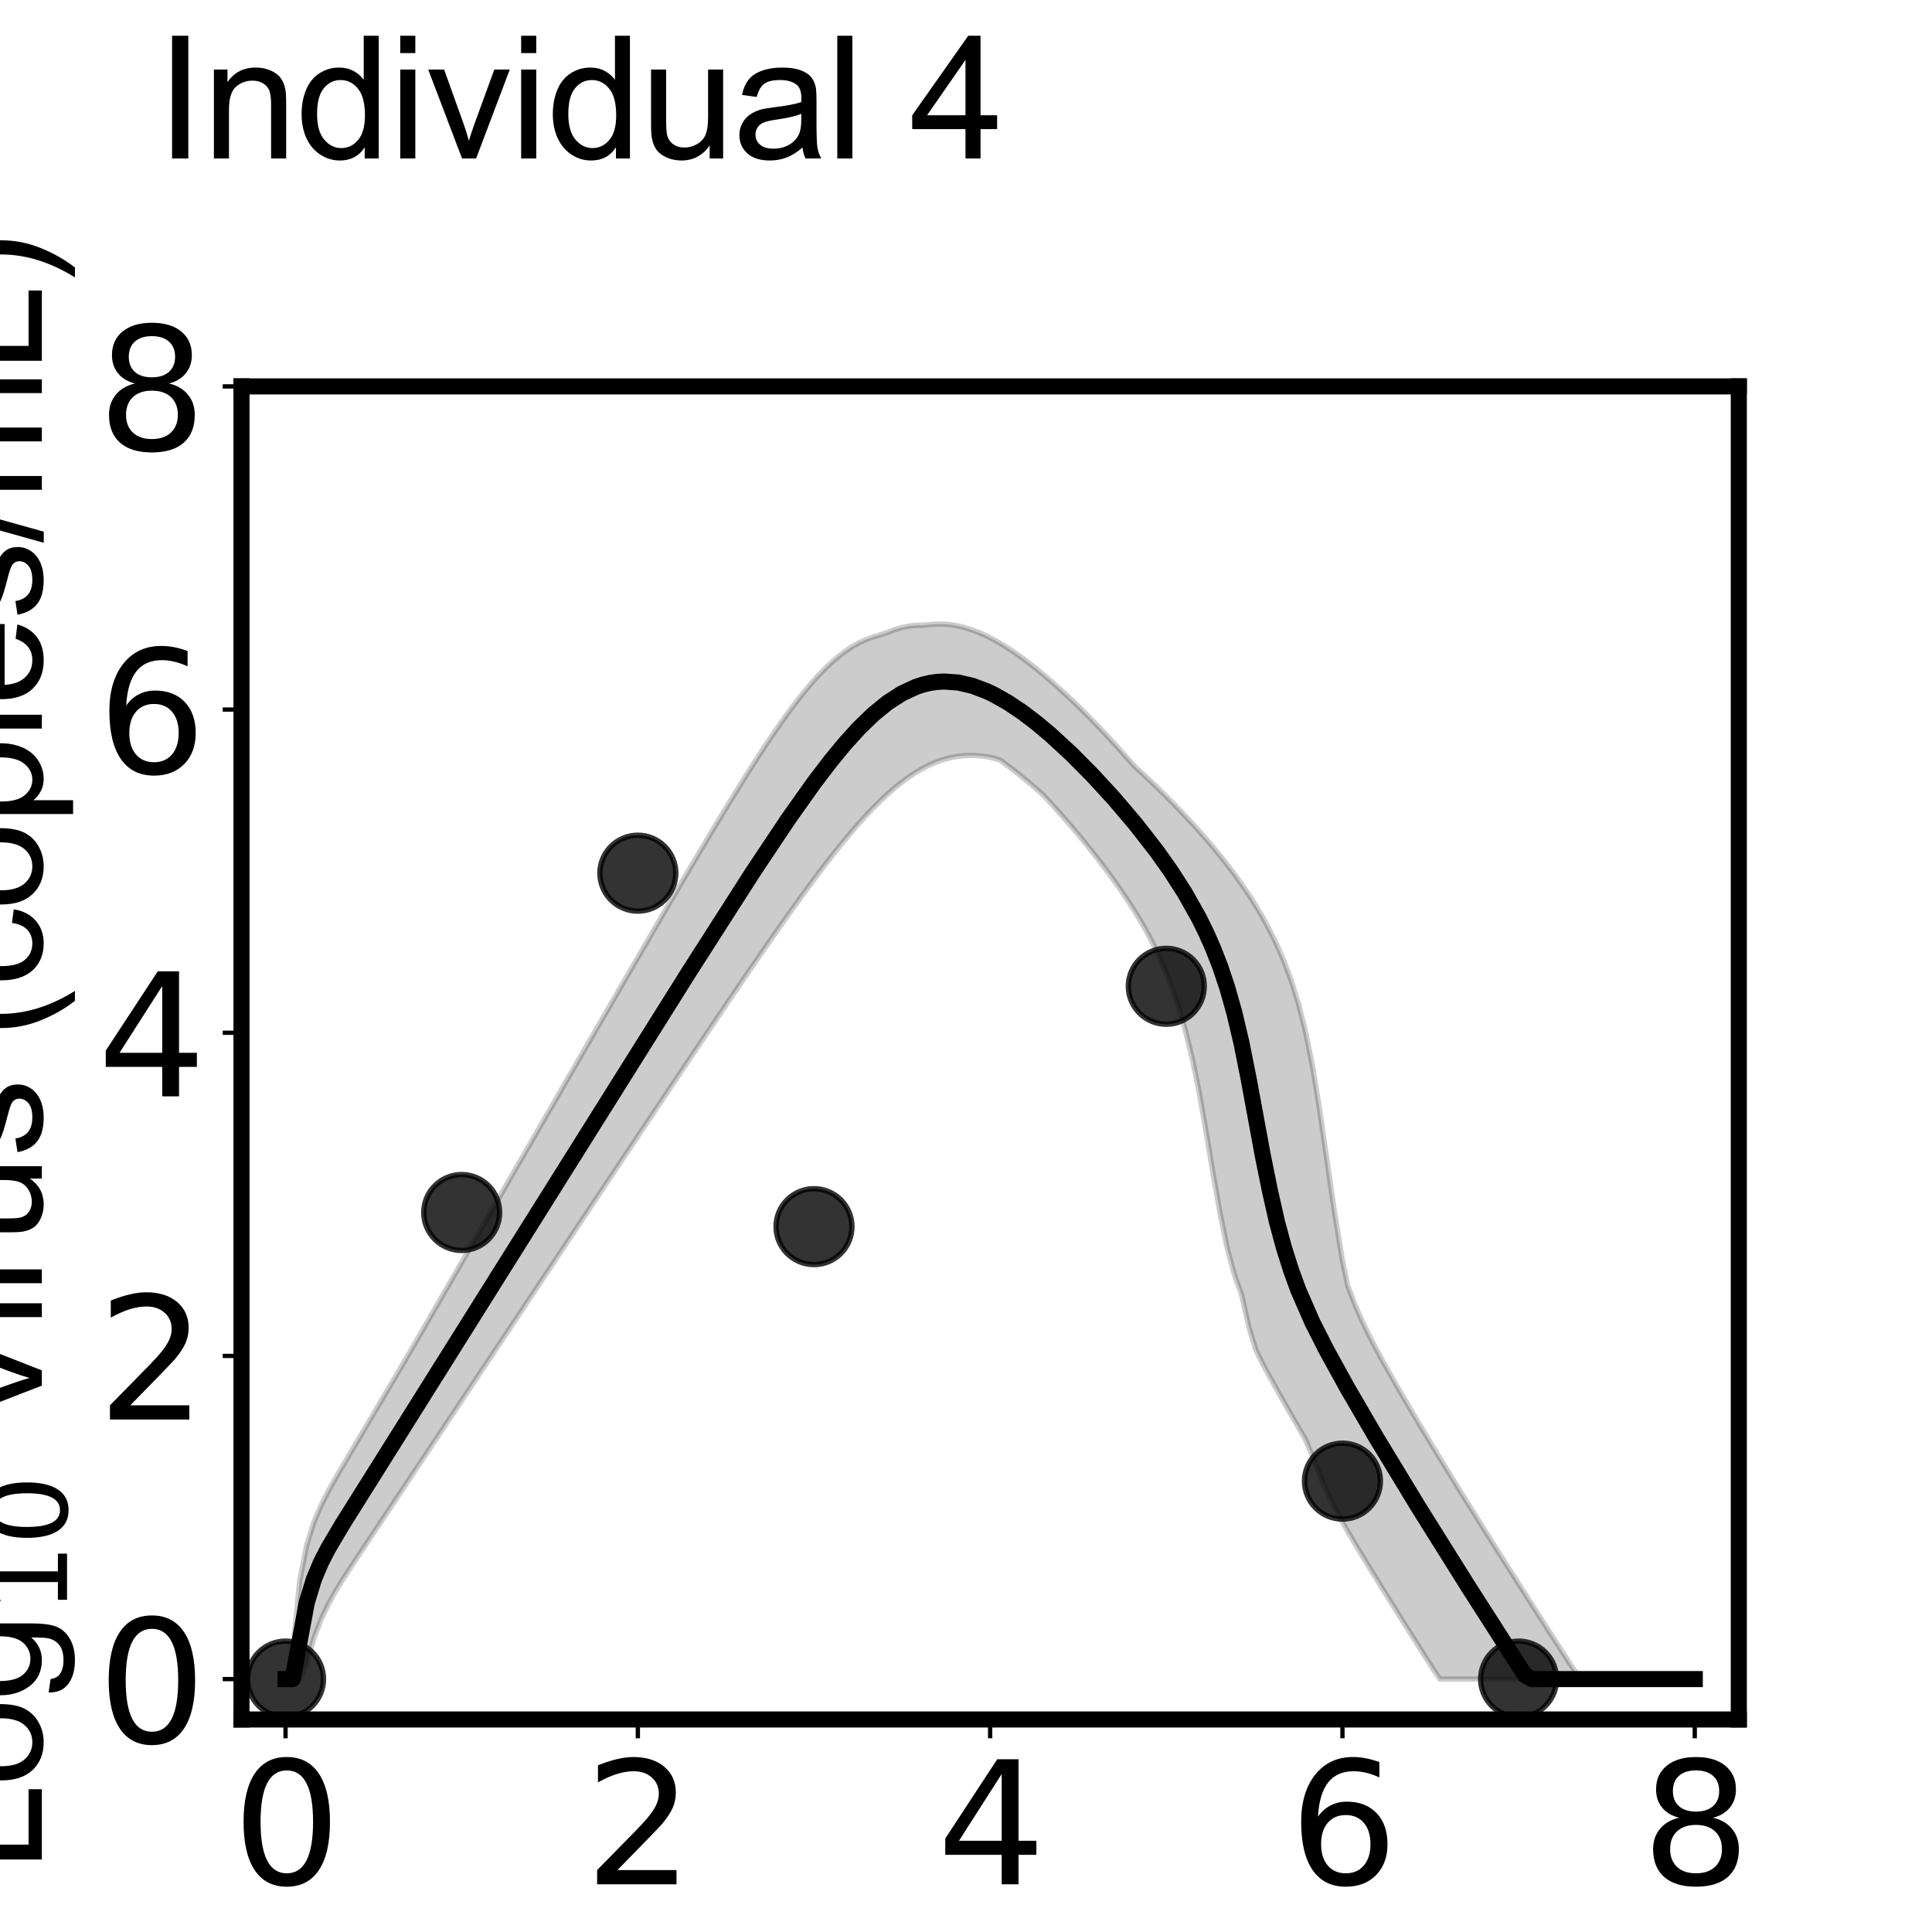 <?xml version="1.0" encoding="utf-8" standalone="no"?>
<!DOCTYPE svg PUBLIC "-//W3C//DTD SVG 1.1//EN"
  "http://www.w3.org/Graphics/SVG/1.1/DTD/svg11.dtd">
<svg xmlns:xlink="http://www.w3.org/1999/xlink" width="360pt" height="360pt" viewBox="0 0 360 360" xmlns="http://www.w3.org/2000/svg" version="1.1">
 <defs>
  <style type="text/css">*{stroke-linejoin: round; stroke-linecap: butt}</style>
 </defs>
 <g id="figure_1">
  <g id="patch_1">
   <path d="M 0 360 
L 360 360 
L 360 0 
L 0 0 
L 0 360 
z
" style="fill: none"/>
  </g>
  <g id="axes_1">
   <g id="patch_2">
    <path d="M 45 320.4 
L 324 320.4 
L 324 72 
L 45 72 
L 45 320.4 
z
" style="fill: none"/>
   </g>
   <g id="matplotlib.axis_1">
    <g id="xtick_1">
     <g id="line2d_1">
      <defs>
       <path id="mdf0a05d9af" d="M 0 0 
L 0 3.5 
" style="stroke: #000000; stroke-width: 0.8"/>
      </defs>
      <g>
       <use xlink:href="#mdf0a05d9af" x="53.206" y="320.4" style="stroke: #000000; stroke-width: 0.8"/>
      </g>
     </g>
     <g id="text_1">
      <!-- 0 -->
      <g transform="translate(43.28 351.107) scale(0.312 -0.312)">
       <defs>
        <path id="DejaVuSans-30" d="M 2034 4250 
Q 1547 4250 1301 3770 
Q 1056 3291 1056 2328 
Q 1056 1369 1301 889 
Q 1547 409 2034 409 
Q 2525 409 2770 889 
Q 3016 1369 3016 2328 
Q 3016 3291 2770 3770 
Q 2525 4250 2034 4250 
z
M 2034 4750 
Q 2819 4750 3233 4129 
Q 3647 3509 3647 2328 
Q 3647 1150 3233 529 
Q 2819 -91 2034 -91 
Q 1250 -91 836 529 
Q 422 1150 422 2328 
Q 422 3509 836 4129 
Q 1250 4750 2034 4750 
z
" transform="scale(0.016)"/>
       </defs>
       <use xlink:href="#DejaVuSans-30"/>
      </g>
     </g>
    </g>
    <g id="xtick_2">
     <g id="line2d_2">
      <g>
       <use xlink:href="#mdf0a05d9af" x="118.853" y="320.4" style="stroke: #000000; stroke-width: 0.8"/>
      </g>
     </g>
     <g id="text_2">
      <!-- 2 -->
      <g transform="translate(108.927 351.107) scale(0.312 -0.312)">
       <defs>
        <path id="DejaVuSans-32" d="M 1228 531 
L 3431 531 
L 3431 0 
L 469 0 
L 469 531 
Q 828 903 1448 1529 
Q 2069 2156 2228 2338 
Q 2531 2678 2651 2914 
Q 2772 3150 2772 3378 
Q 2772 3750 2511 3984 
Q 2250 4219 1831 4219 
Q 1534 4219 1204 4116 
Q 875 4013 500 3803 
L 500 4441 
Q 881 4594 1212 4672 
Q 1544 4750 1819 4750 
Q 2544 4750 2975 4387 
Q 3406 4025 3406 3419 
Q 3406 3131 3298 2873 
Q 3191 2616 2906 2266 
Q 2828 2175 2409 1742 
Q 1991 1309 1228 531 
z
" transform="scale(0.016)"/>
       </defs>
       <use xlink:href="#DejaVuSans-32"/>
      </g>
     </g>
    </g>
    <g id="xtick_3">
     <g id="line2d_3">
      <g>
       <use xlink:href="#mdf0a05d9af" x="184.5" y="320.4" style="stroke: #000000; stroke-width: 0.8"/>
      </g>
     </g>
     <g id="text_3">
      <!-- 4 -->
      <g transform="translate(174.575 351.107) scale(0.312 -0.312)">
       <defs>
        <path id="DejaVuSans-34" d="M 2419 4116 
L 825 1625 
L 2419 1625 
L 2419 4116 
z
M 2253 4666 
L 3047 4666 
L 3047 1625 
L 3713 1625 
L 3713 1100 
L 3047 1100 
L 3047 0 
L 2419 0 
L 2419 1100 
L 313 1100 
L 313 1709 
L 2253 4666 
z
" transform="scale(0.016)"/>
       </defs>
       <use xlink:href="#DejaVuSans-34"/>
      </g>
     </g>
    </g>
    <g id="xtick_4">
     <g id="line2d_4">
      <g>
       <use xlink:href="#mdf0a05d9af" x="250.147" y="320.4" style="stroke: #000000; stroke-width: 0.8"/>
      </g>
     </g>
     <g id="text_4">
      <!-- 6 -->
      <g transform="translate(240.222 351.107) scale(0.312 -0.312)">
       <defs>
        <path id="DejaVuSans-36" d="M 2113 2584 
Q 1688 2584 1439 2293 
Q 1191 2003 1191 1497 
Q 1191 994 1439 701 
Q 1688 409 2113 409 
Q 2538 409 2786 701 
Q 3034 994 3034 1497 
Q 3034 2003 2786 2293 
Q 2538 2584 2113 2584 
z
M 3366 4563 
L 3366 3988 
Q 3128 4100 2886 4159 
Q 2644 4219 2406 4219 
Q 1781 4219 1451 3797 
Q 1122 3375 1075 2522 
Q 1259 2794 1537 2939 
Q 1816 3084 2150 3084 
Q 2853 3084 3261 2657 
Q 3669 2231 3669 1497 
Q 3669 778 3244 343 
Q 2819 -91 2113 -91 
Q 1303 -91 875 529 
Q 447 1150 447 2328 
Q 447 3434 972 4092 
Q 1497 4750 2381 4750 
Q 2619 4750 2861 4703 
Q 3103 4656 3366 4563 
z
" transform="scale(0.016)"/>
       </defs>
       <use xlink:href="#DejaVuSans-36"/>
      </g>
     </g>
    </g>
    <g id="xtick_5">
     <g id="line2d_5">
      <g>
       <use xlink:href="#mdf0a05d9af" x="315.794" y="320.4" style="stroke: #000000; stroke-width: 0.8"/>
      </g>
     </g>
     <g id="text_5">
      <!-- 8 -->
      <g transform="translate(305.869 351.107) scale(0.312 -0.312)">
       <defs>
        <path id="DejaVuSans-38" d="M 2034 2216 
Q 1584 2216 1326 1975 
Q 1069 1734 1069 1313 
Q 1069 891 1326 650 
Q 1584 409 2034 409 
Q 2484 409 2743 651 
Q 3003 894 3003 1313 
Q 3003 1734 2745 1975 
Q 2488 2216 2034 2216 
z
M 1403 2484 
Q 997 2584 770 2862 
Q 544 3141 544 3541 
Q 544 4100 942 4425 
Q 1341 4750 2034 4750 
Q 2731 4750 3128 4425 
Q 3525 4100 3525 3541 
Q 3525 3141 3298 2862 
Q 3072 2584 2669 2484 
Q 3125 2378 3379 2068 
Q 3634 1759 3634 1313 
Q 3634 634 3220 271 
Q 2806 -91 2034 -91 
Q 1263 -91 848 271 
Q 434 634 434 1313 
Q 434 1759 690 2068 
Q 947 2378 1403 2484 
z
M 1172 3481 
Q 1172 3119 1398 2916 
Q 1625 2713 2034 2713 
Q 2441 2713 2670 2916 
Q 2900 3119 2900 3481 
Q 2900 3844 2670 4047 
Q 2441 4250 2034 4250 
Q 1625 4250 1398 4047 
Q 1172 3844 1172 3481 
z
" transform="scale(0.016)"/>
       </defs>
       <use xlink:href="#DejaVuSans-38"/>
      </g>
     </g>
    </g>
    <g id="text_6">
     <!-- Time (d) -->
     <g transform="translate(131.813 382.416) scale(0.286 -0.286)">
      <defs>
       <path id="ArialMT-54" d="M 1659 0 
L 1659 4041 
L 150 4041 
L 150 4581 
L 3781 4581 
L 3781 4041 
L 2266 4041 
L 2266 0 
L 1659 0 
z
" transform="scale(0.016)"/>
       <path id="ArialMT-69" d="M 425 3934 
L 425 4581 
L 988 4581 
L 988 3934 
L 425 3934 
z
M 425 0 
L 425 3319 
L 988 3319 
L 988 0 
L 425 0 
z
" transform="scale(0.016)"/>
       <path id="ArialMT-6d" d="M 422 0 
L 422 3319 
L 925 3319 
L 925 2853 
Q 1081 3097 1340 3245 
Q 1600 3394 1931 3394 
Q 2300 3394 2536 3241 
Q 2772 3088 2869 2813 
Q 3263 3394 3894 3394 
Q 4388 3394 4653 3120 
Q 4919 2847 4919 2278 
L 4919 0 
L 4359 0 
L 4359 2091 
Q 4359 2428 4304 2576 
Q 4250 2725 4106 2815 
Q 3963 2906 3769 2906 
Q 3419 2906 3187 2673 
Q 2956 2441 2956 1928 
L 2956 0 
L 2394 0 
L 2394 2156 
Q 2394 2531 2256 2718 
Q 2119 2906 1806 2906 
Q 1569 2906 1367 2781 
Q 1166 2656 1075 2415 
Q 984 2175 984 1722 
L 984 0 
L 422 0 
z
" transform="scale(0.016)"/>
       <path id="ArialMT-65" d="M 2694 1069 
L 3275 997 
Q 3138 488 2766 206 
Q 2394 -75 1816 -75 
Q 1088 -75 661 373 
Q 234 822 234 1631 
Q 234 2469 665 2931 
Q 1097 3394 1784 3394 
Q 2450 3394 2872 2941 
Q 3294 2488 3294 1666 
Q 3294 1616 3291 1516 
L 816 1516 
Q 847 969 1125 678 
Q 1403 388 1819 388 
Q 2128 388 2347 550 
Q 2566 713 2694 1069 
z
M 847 1978 
L 2700 1978 
Q 2663 2397 2488 2606 
Q 2219 2931 1791 2931 
Q 1403 2931 1139 2672 
Q 875 2413 847 1978 
z
" transform="scale(0.016)"/>
       <path id="ArialMT-20" transform="scale(0.016)"/>
       <path id="ArialMT-28" d="M 1497 -1347 
Q 1031 -759 709 28 
Q 388 816 388 1659 
Q 388 2403 628 3084 
Q 909 3875 1497 4659 
L 1900 4659 
Q 1522 4009 1400 3731 
Q 1209 3300 1100 2831 
Q 966 2247 966 1656 
Q 966 153 1900 -1347 
L 1497 -1347 
z
" transform="scale(0.016)"/>
       <path id="ArialMT-64" d="M 2575 0 
L 2575 419 
Q 2259 -75 1647 -75 
Q 1250 -75 917 144 
Q 584 363 401 755 
Q 219 1147 219 1656 
Q 219 2153 384 2558 
Q 550 2963 881 3178 
Q 1213 3394 1622 3394 
Q 1922 3394 2156 3267 
Q 2391 3141 2538 2938 
L 2538 4581 
L 3097 4581 
L 3097 0 
L 2575 0 
z
M 797 1656 
Q 797 1019 1065 703 
Q 1334 388 1700 388 
Q 2069 388 2326 689 
Q 2584 991 2584 1609 
Q 2584 2291 2321 2609 
Q 2059 2928 1675 2928 
Q 1300 2928 1048 2622 
Q 797 2316 797 1656 
z
" transform="scale(0.016)"/>
       <path id="ArialMT-29" d="M 791 -1347 
L 388 -1347 
Q 1322 153 1322 1656 
Q 1322 2244 1188 2822 
Q 1081 3291 891 3722 
Q 769 4003 388 4659 
L 791 4659 
Q 1378 3875 1659 3084 
Q 1900 2403 1900 1659 
Q 1900 816 1576 28 
Q 1253 -759 791 -1347 
z
" transform="scale(0.016)"/>
      </defs>
      <use xlink:href="#ArialMT-54"/>
      <use xlink:href="#ArialMT-69" transform="translate(57.334 0)"/>
      <use xlink:href="#ArialMT-6d" transform="translate(79.551 0)"/>
      <use xlink:href="#ArialMT-65" transform="translate(162.852 0)"/>
      <use xlink:href="#ArialMT-20" transform="translate(218.467 0)"/>
      <use xlink:href="#ArialMT-28" transform="translate(246.25 0)"/>
      <use xlink:href="#ArialMT-64" transform="translate(279.551 0)"/>
      <use xlink:href="#ArialMT-29" transform="translate(335.166 0)"/>
     </g>
    </g>
   </g>
   <g id="matplotlib.axis_2">
    <g id="ytick_1">
     <g id="line2d_6">
      <defs>
       <path id="m2c4ee3b6d9" d="M 0 0 
L -3.5 0 
" style="stroke: #000000; stroke-width: 0.8"/>
      </defs>
      <g>
       <use xlink:href="#m2c4ee3b6d9" x="45" y="312.873" style="stroke: #000000; stroke-width: 0.8"/>
      </g>
     </g>
     <g id="text_7">
      <!-- 0 -->
      <g transform="translate(18.149 324.726) scale(0.312 -0.312)">
       <use xlink:href="#DejaVuSans-30"/>
      </g>
     </g>
    </g>
    <g id="ytick_2">
     <g id="line2d_7">
      <g>
       <use xlink:href="#m2c4ee3b6d9" x="45" y="252.655" style="stroke: #000000; stroke-width: 0.8"/>
      </g>
     </g>
     <g id="text_8">
      <!-- 2 -->
      <g transform="translate(18.149 264.508) scale(0.312 -0.312)">
       <use xlink:href="#DejaVuSans-32"/>
      </g>
     </g>
    </g>
    <g id="ytick_3">
     <g id="line2d_8">
      <g>
       <use xlink:href="#m2c4ee3b6d9" x="45" y="192.436" style="stroke: #000000; stroke-width: 0.8"/>
      </g>
     </g>
     <g id="text_9">
      <!-- 4 -->
      <g transform="translate(18.149 204.29) scale(0.312 -0.312)">
       <use xlink:href="#DejaVuSans-34"/>
      </g>
     </g>
    </g>
    <g id="ytick_4">
     <g id="line2d_9">
      <g>
       <use xlink:href="#m2c4ee3b6d9" x="45" y="132.218" style="stroke: #000000; stroke-width: 0.8"/>
      </g>
     </g>
     <g id="text_10">
      <!-- 6 -->
      <g transform="translate(18.149 144.072) scale(0.312 -0.312)">
       <use xlink:href="#DejaVuSans-36"/>
      </g>
     </g>
    </g>
    <g id="ytick_5">
     <g id="line2d_10">
      <g>
       <use xlink:href="#m2c4ee3b6d9" x="45" y="72" style="stroke: #000000; stroke-width: 0.8"/>
      </g>
     </g>
     <g id="text_11">
      <!-- 8 -->
      <g transform="translate(18.149 83.854) scale(0.312 -0.312)">
       <use xlink:href="#DejaVuSans-38"/>
      </g>
     </g>
    </g>
    <g id="text_12">
     <!-- Log$_{10}$ Virus (copies/mL) -->
     <g transform="translate(7.857 348.638) rotate(-90) scale(0.286 -0.286)">
      <defs>
       <path id="ArialMT-4c" d="M 469 0 
L 469 4581 
L 1075 4581 
L 1075 541 
L 3331 541 
L 3331 0 
L 469 0 
z
" transform="scale(0.016)"/>
       <path id="ArialMT-6f" d="M 213 1659 
Q 213 2581 725 3025 
Q 1153 3394 1769 3394 
Q 2453 3394 2887 2945 
Q 3322 2497 3322 1706 
Q 3322 1066 3130 698 
Q 2938 331 2570 128 
Q 2203 -75 1769 -75 
Q 1072 -75 642 372 
Q 213 819 213 1659 
z
M 791 1659 
Q 791 1022 1069 705 
Q 1347 388 1769 388 
Q 2188 388 2466 706 
Q 2744 1025 2744 1678 
Q 2744 2294 2464 2611 
Q 2184 2928 1769 2928 
Q 1347 2928 1069 2612 
Q 791 2297 791 1659 
z
" transform="scale(0.016)"/>
       <path id="ArialMT-67" d="M 319 -275 
L 866 -356 
Q 900 -609 1056 -725 
Q 1266 -881 1628 -881 
Q 2019 -881 2231 -725 
Q 2444 -569 2519 -288 
Q 2563 -116 2559 434 
Q 2191 0 1641 0 
Q 956 0 581 494 
Q 206 988 206 1678 
Q 206 2153 378 2554 
Q 550 2956 876 3175 
Q 1203 3394 1644 3394 
Q 2231 3394 2613 2919 
L 2613 3319 
L 3131 3319 
L 3131 450 
Q 3131 -325 2973 -648 
Q 2816 -972 2473 -1159 
Q 2131 -1347 1631 -1347 
Q 1038 -1347 672 -1080 
Q 306 -813 319 -275 
z
M 784 1719 
Q 784 1066 1043 766 
Q 1303 466 1694 466 
Q 2081 466 2343 764 
Q 2606 1063 2606 1700 
Q 2606 2309 2336 2618 
Q 2066 2928 1684 2928 
Q 1309 2928 1046 2623 
Q 784 2319 784 1719 
z
" transform="scale(0.016)"/>
       <path id="DejaVuSans-31" d="M 794 531 
L 1825 531 
L 1825 4091 
L 703 3866 
L 703 4441 
L 1819 4666 
L 2450 4666 
L 2450 531 
L 3481 531 
L 3481 0 
L 794 0 
L 794 531 
z
" transform="scale(0.016)"/>
       <path id="ArialMT-56" d="M 1803 0 
L 28 4581 
L 684 4581 
L 1875 1253 
Q 2019 853 2116 503 
Q 2222 878 2363 1253 
L 3600 4581 
L 4219 4581 
L 2425 0 
L 1803 0 
z
" transform="scale(0.016)"/>
       <path id="ArialMT-72" d="M 416 0 
L 416 3319 
L 922 3319 
L 922 2816 
Q 1116 3169 1280 3281 
Q 1444 3394 1641 3394 
Q 1925 3394 2219 3213 
L 2025 2691 
Q 1819 2813 1613 2813 
Q 1428 2813 1281 2702 
Q 1134 2591 1072 2394 
Q 978 2094 978 1738 
L 978 0 
L 416 0 
z
" transform="scale(0.016)"/>
       <path id="ArialMT-75" d="M 2597 0 
L 2597 488 
Q 2209 -75 1544 -75 
Q 1250 -75 995 37 
Q 741 150 617 320 
Q 494 491 444 738 
Q 409 903 409 1263 
L 409 3319 
L 972 3319 
L 972 1478 
Q 972 1038 1006 884 
Q 1059 663 1231 536 
Q 1403 409 1656 409 
Q 1909 409 2131 539 
Q 2353 669 2445 892 
Q 2538 1116 2538 1541 
L 2538 3319 
L 3100 3319 
L 3100 0 
L 2597 0 
z
" transform="scale(0.016)"/>
       <path id="ArialMT-73" d="M 197 991 
L 753 1078 
Q 800 744 1014 566 
Q 1228 388 1613 388 
Q 2000 388 2187 545 
Q 2375 703 2375 916 
Q 2375 1106 2209 1216 
Q 2094 1291 1634 1406 
Q 1016 1563 777 1677 
Q 538 1791 414 1992 
Q 291 2194 291 2438 
Q 291 2659 392 2848 
Q 494 3038 669 3163 
Q 800 3259 1026 3326 
Q 1253 3394 1513 3394 
Q 1903 3394 2198 3281 
Q 2494 3169 2634 2976 
Q 2775 2784 2828 2463 
L 2278 2388 
Q 2241 2644 2061 2787 
Q 1881 2931 1553 2931 
Q 1166 2931 1000 2803 
Q 834 2675 834 2503 
Q 834 2394 903 2306 
Q 972 2216 1119 2156 
Q 1203 2125 1616 2013 
Q 2213 1853 2448 1751 
Q 2684 1650 2818 1456 
Q 2953 1263 2953 975 
Q 2953 694 2789 445 
Q 2625 197 2315 61 
Q 2006 -75 1616 -75 
Q 969 -75 630 194 
Q 291 463 197 991 
z
" transform="scale(0.016)"/>
       <path id="ArialMT-63" d="M 2588 1216 
L 3141 1144 
Q 3050 572 2676 248 
Q 2303 -75 1759 -75 
Q 1078 -75 664 370 
Q 250 816 250 1647 
Q 250 2184 428 2587 
Q 606 2991 970 3192 
Q 1334 3394 1763 3394 
Q 2303 3394 2647 3120 
Q 2991 2847 3088 2344 
L 2541 2259 
Q 2463 2594 2264 2762 
Q 2066 2931 1784 2931 
Q 1359 2931 1093 2626 
Q 828 2322 828 1663 
Q 828 994 1084 691 
Q 1341 388 1753 388 
Q 2084 388 2306 591 
Q 2528 794 2588 1216 
z
" transform="scale(0.016)"/>
       <path id="ArialMT-70" d="M 422 -1272 
L 422 3319 
L 934 3319 
L 934 2888 
Q 1116 3141 1344 3267 
Q 1572 3394 1897 3394 
Q 2322 3394 2647 3175 
Q 2972 2956 3137 2557 
Q 3303 2159 3303 1684 
Q 3303 1175 3120 767 
Q 2938 359 2589 142 
Q 2241 -75 1856 -75 
Q 1575 -75 1351 44 
Q 1128 163 984 344 
L 984 -1272 
L 422 -1272 
z
M 931 1641 
Q 931 1000 1190 694 
Q 1450 388 1819 388 
Q 2194 388 2461 705 
Q 2728 1022 2728 1688 
Q 2728 2322 2467 2637 
Q 2206 2953 1844 2953 
Q 1484 2953 1207 2617 
Q 931 2281 931 1641 
z
" transform="scale(0.016)"/>
       <path id="ArialMT-2f" d="M 0 -78 
L 1328 4659 
L 1778 4659 
L 453 -78 
L 0 -78 
z
" transform="scale(0.016)"/>
      </defs>
      <use xlink:href="#ArialMT-4c" transform="translate(0 0.203)"/>
      <use xlink:href="#ArialMT-6f" transform="translate(55.615 0.203)"/>
      <use xlink:href="#ArialMT-67" transform="translate(111.23 0.203)"/>
      <use xlink:href="#DejaVuSans-31" transform="translate(167.803 -16.203) scale(0.7)"/>
      <use xlink:href="#DejaVuSans-30" transform="translate(212.339 -16.203) scale(0.7)"/>
      <use xlink:href="#ArialMT-20" transform="translate(259.609 0.203)"/>
      <use xlink:href="#ArialMT-56" transform="translate(287.393 0.203)"/>
      <use xlink:href="#ArialMT-69" transform="translate(354.092 0.203)"/>
      <use xlink:href="#ArialMT-72" transform="translate(376.309 0.203)"/>
      <use xlink:href="#ArialMT-75" transform="translate(409.609 0.203)"/>
      <use xlink:href="#ArialMT-73" transform="translate(465.225 0.203)"/>
      <use xlink:href="#ArialMT-20" transform="translate(515.225 0.203)"/>
      <use xlink:href="#ArialMT-28" transform="translate(543.008 0.203)"/>
      <use xlink:href="#ArialMT-63" transform="translate(576.309 0.203)"/>
      <use xlink:href="#ArialMT-6f" transform="translate(626.309 0.203)"/>
      <use xlink:href="#ArialMT-70" transform="translate(681.924 0.203)"/>
      <use xlink:href="#ArialMT-69" transform="translate(737.539 0.203)"/>
      <use xlink:href="#ArialMT-65" transform="translate(759.756 0.203)"/>
      <use xlink:href="#ArialMT-73" transform="translate(815.371 0.203)"/>
      <use xlink:href="#ArialMT-2f" transform="translate(865.371 0.203)"/>
      <use xlink:href="#ArialMT-6d" transform="translate(893.154 0.203)"/>
      <use xlink:href="#ArialMT-4c" transform="translate(976.455 0.203)"/>
      <use xlink:href="#ArialMT-29" transform="translate(1032.07 0.203)"/>
     </g>
    </g>
   </g>
   <g id="patch_3">
    <path d="M 45 320.4 
L 45 72 
" style="fill: none; stroke: #000000; stroke-width: 3; stroke-linejoin: miter; stroke-linecap: square"/>
   </g>
   <g id="patch_4">
    <path d="M 324 320.4 
L 324 72 
" style="fill: none; stroke: #000000; stroke-width: 3; stroke-linejoin: miter; stroke-linecap: square"/>
   </g>
   <g id="patch_5">
    <path d="M 45 320.4 
L 324 320.4 
" style="fill: none; stroke: #000000; stroke-width: 3; stroke-linejoin: miter; stroke-linecap: square"/>
   </g>
   <g id="patch_6">
    <path d="M 45 72 
L 324 72 
" style="fill: none; stroke: #000000; stroke-width: 3; stroke-linejoin: miter; stroke-linecap: square"/>
   </g>
   <g id="FillBetweenPolyCollection_1">
    <defs>
     <path id="m1b040f7f11" d="M 53.206 -47.127 
L 53.206 -47.127 
L 54.525 -47.127 
L 55.845 -47.127 
L 57.164 -50.074 
L 58.484 -54.732 
L 59.804 -58.159 
L 61.123 -60.943 
L 62.443 -63.357 
L 63.762 -65.517 
L 65.082 -67.543 
L 66.401 -69.544 
L 67.721 -71.526 
L 69.04 -73.505 
L 70.36 -75.494 
L 71.679 -77.477 
L 72.999 -79.454 
L 74.319 -81.431 
L 75.638 -83.42 
L 76.958 -85.4 
L 78.277 -87.377 
L 79.597 -89.355 
L 80.916 -91.343 
L 82.236 -93.323 
L 83.555 -95.301 
L 84.875 -97.278 
L 86.029 -99.017 
L 86.194 -99.266 
L 87.514 -101.247 
L 88.833 -103.225 
L 90.153 -105.202 
L 91.473 -107.188 
L 92.792 -109.172 
L 94.112 -111.149 
L 95.431 -113.126 
L 96.751 -115.11 
L 98.07 -117.096 
L 99.39 -119.072 
L 100.709 -121.052 
L 102.029 -123.031 
L 103.348 -125.018 
L 104.668 -126.995 
L 105.987 -128.975 
L 107.307 -130.951 
L 108.627 -132.937 
L 109.946 -134.918 
L 111.266 -136.895 
L 112.585 -138.873 
L 113.905 -140.851 
L 115.224 -142.836 
L 116.544 -144.81 
L 117.863 -146.788 
L 118.853 -148.266 
L 119.183 -148.76 
L 120.502 -150.736 
L 121.822 -152.707 
L 123.141 -154.683 
L 124.461 -156.653 
L 125.781 -158.624 
L 127.1 -160.593 
L 128.42 -162.559 
L 129.739 -164.528 
L 131.059 -166.486 
L 132.378 -168.448 
L 133.698 -170.401 
L 135.017 -172.353 
L 136.337 -174.301 
L 137.656 -176.238 
L 138.976 -178.175 
L 140.295 -180.096 
L 141.615 -182.015 
L 142.935 -183.921 
L 144.254 -185.813 
L 145.574 -187.696 
L 146.893 -189.557 
L 148.213 -191.404 
L 149.532 -193.228 
L 150.852 -195.026 
L 151.676 -196.139 
L 152.171 -196.801 
L 153.491 -198.54 
L 154.81 -200.246 
L 156.13 -201.913 
L 157.449 -203.533 
L 158.769 -205.105 
L 160.089 -206.622 
L 161.408 -208.076 
L 162.728 -209.465 
L 164.047 -210.781 
L 165.367 -212.017 
L 166.686 -213.172 
L 168.006 -214.234 
L 169.325 -215.203 
L 170.645 -216.074 
L 171.964 -216.84 
L 173.284 -217.506 
L 174.603 -218.061 
L 175.923 -218.51 
L 177.243 -218.851 
L 178.562 -219.085 
L 179.882 -219.215 
L 181.201 -219.242 
L 182.521 -219.169 
L 183.84 -219.001 
L 184.5 -218.882 
L 185.16 -218.742 
L 186.479 -218.293 
L 187.799 -217.312 
L 189.118 -216.293 
L 190.438 -215.237 
L 191.757 -214.148 
L 193.077 -213.028 
L 194.397 -211.854 
L 195.716 -210.431 
L 197.036 -208.976 
L 198.355 -207.484 
L 199.675 -205.957 
L 200.994 -204.395 
L 202.314 -202.791 
L 203.633 -201.148 
L 204.953 -199.456 
L 206.272 -197.712 
L 207.592 -195.908 
L 208.911 -194.031 
L 210.231 -192.072 
L 211.551 -190.009 
L 212.87 -187.821 
L 214.19 -185.442 
L 215.509 -182.795 
L 216.829 -179.868 
L 217.324 -178.681 
L 218.148 -176.574 
L 219.468 -172.791 
L 220.787 -168.347 
L 222.107 -163.004 
L 223.426 -156.58 
L 224.746 -149.045 
L 226.065 -141.152 
L 227.385 -133.714 
L 228.705 -127.309 
L 230.024 -122.449 
L 231.344 -118.76 
L 232.663 -112.884 
L 233.983 -108.518 
L 235.302 -105.833 
L 236.622 -103.408 
L 237.941 -101.035 
L 239.261 -98.696 
L 240.58 -96.386 
L 241.9 -94.101 
L 243.219 -91.84 
L 244.539 -88.71 
L 245.859 -85.296 
L 247.178 -82.14 
L 248.498 -79.431 
L 249.817 -76.943 
L 250.147 -76.36 
L 251.137 -74.634 
L 252.456 -72.391 
L 253.776 -70.205 
L 255.095 -68.033 
L 256.415 -65.897 
L 257.734 -63.764 
L 259.054 -61.647 
L 260.373 -59.542 
L 261.693 -57.435 
L 263.013 -55.349 
L 264.332 -53.257 
L 265.652 -51.178 
L 266.971 -49.104 
L 268.291 -47.127 
L 269.61 -47.127 
L 270.93 -47.127 
L 272.249 -47.127 
L 273.569 -47.127 
L 274.888 -47.127 
L 276.208 -47.127 
L 277.527 -47.127 
L 278.847 -47.127 
L 280.167 -47.127 
L 281.486 -47.127 
L 282.806 -47.127 
L 282.971 -47.127 
L 284.125 -47.127 
L 285.445 -47.127 
L 286.764 -47.127 
L 288.084 -47.127 
L 289.403 -47.127 
L 290.723 -47.127 
L 292.042 -47.127 
L 293.362 -47.127 
L 294.681 -47.127 
L 296.001 -47.127 
L 297.321 -47.127 
L 298.64 -47.127 
L 299.96 -47.127 
L 301.279 -47.127 
L 302.599 -47.127 
L 303.918 -47.127 
L 305.238 -47.127 
L 306.557 -47.127 
L 307.877 -47.127 
L 309.196 -47.127 
L 310.516 -47.127 
L 311.836 -47.127 
L 313.155 -47.127 
L 314.475 -47.127 
L 315.794 -47.127 
L 315.794 -47.127 
L 315.794 -47.127 
L 314.475 -47.127 
L 313.155 -47.127 
L 311.836 -47.127 
L 310.516 -47.127 
L 309.196 -47.127 
L 307.877 -47.127 
L 306.557 -47.127 
L 305.238 -47.127 
L 303.918 -47.127 
L 302.599 -47.127 
L 301.279 -47.127 
L 299.96 -47.127 
L 298.64 -47.127 
L 297.321 -47.127 
L 296.001 -47.127 
L 294.681 -47.127 
L 293.362 -48.73 
L 292.042 -50.769 
L 290.723 -52.811 
L 289.403 -54.862 
L 288.084 -56.904 
L 286.764 -58.962 
L 285.445 -61.017 
L 284.125 -63.077 
L 282.971 -64.889 
L 282.806 -65.147 
L 281.486 -67.211 
L 280.167 -69.293 
L 278.847 -71.373 
L 277.527 -73.461 
L 276.208 -75.562 
L 274.888 -77.657 
L 273.569 -79.766 
L 272.249 -81.881 
L 270.93 -84.02 
L 269.61 -86.159 
L 268.291 -88.307 
L 266.971 -90.467 
L 265.652 -92.662 
L 264.332 -94.865 
L 263.013 -97.079 
L 261.693 -99.315 
L 260.373 -101.579 
L 259.054 -103.882 
L 257.734 -106.238 
L 256.415 -108.668 
L 255.095 -111.21 
L 253.776 -113.931 
L 252.456 -116.94 
L 251.137 -120.408 
L 250.147 -125.11 
L 249.817 -127.062 
L 248.498 -135.272 
L 247.178 -144.389 
L 245.859 -153.425 
L 244.539 -161.48 
L 243.219 -168 
L 241.9 -173.161 
L 240.58 -177.345 
L 239.261 -180.862 
L 237.941 -183.905 
L 236.622 -186.601 
L 235.302 -189.03 
L 233.983 -191.259 
L 232.663 -193.326 
L 231.344 -195.263 
L 230.024 -197.095 
L 228.705 -198.835 
L 227.385 -200.503 
L 226.065 -202.106 
L 224.746 -203.652 
L 223.426 -205.152 
L 222.107 -206.606 
L 220.787 -208.024 
L 219.468 -209.406 
L 218.148 -210.754 
L 217.324 -211.582 
L 216.829 -212.073 
L 215.509 -213.362 
L 214.19 -214.624 
L 212.87 -215.859 
L 211.551 -217.066 
L 210.231 -218.519 
L 208.911 -220.016 
L 207.592 -221.478 
L 206.272 -222.91 
L 204.953 -224.308 
L 203.633 -225.675 
L 202.314 -227.01 
L 200.994 -228.312 
L 199.675 -229.582 
L 198.355 -230.818 
L 197.036 -232.02 
L 195.716 -233.185 
L 194.397 -234.312 
L 193.077 -235.396 
L 191.757 -236.436 
L 190.438 -237.43 
L 189.118 -238.367 
L 187.799 -239.247 
L 186.479 -240.063 
L 185.16 -240.814 
L 184.5 -241.162 
L 183.84 -241.49 
L 182.521 -242.09 
L 181.201 -242.604 
L 179.882 -243.03 
L 178.562 -243.357 
L 177.243 -243.586 
L 175.923 -243.707 
L 174.603 -243.719 
L 173.284 -243.619 
L 171.964 -243.502 
L 170.645 -243.474 
L 169.325 -243.328 
L 168.006 -243.061 
L 166.686 -242.67 
L 165.367 -242.149 
L 164.047 -241.7 
L 162.728 -241.309 
L 161.408 -240.847 
L 160.089 -240.246 
L 158.769 -239.5 
L 157.449 -238.619 
L 156.13 -237.6 
L 154.81 -236.45 
L 153.491 -235.181 
L 152.171 -233.789 
L 151.676 -233.239 
L 150.852 -232.292 
L 149.532 -230.695 
L 148.213 -229.011 
L 146.893 -227.247 
L 145.574 -225.41 
L 144.254 -223.511 
L 142.935 -221.554 
L 141.615 -219.549 
L 140.295 -217.506 
L 138.976 -215.427 
L 137.656 -213.313 
L 136.337 -211.168 
L 135.017 -209.011 
L 133.698 -206.832 
L 132.378 -204.635 
L 131.059 -202.415 
L 129.739 -200.196 
L 128.42 -197.965 
L 127.1 -195.726 
L 125.781 -193.467 
L 124.461 -191.215 
L 123.141 -188.959 
L 121.822 -186.698 
L 120.502 -184.42 
L 119.183 -182.151 
L 118.853 -181.585 
L 117.863 -179.882 
L 116.544 -177.611 
L 115.224 -175.323 
L 113.905 -173.045 
L 112.585 -170.769 
L 111.266 -168.493 
L 109.946 -166.201 
L 108.627 -163.918 
L 107.307 -161.64 
L 105.987 -159.361 
L 104.668 -157.066 
L 103.348 -154.781 
L 102.029 -152.501 
L 100.709 -150.221 
L 99.39 -147.924 
L 98.07 -145.639 
L 96.751 -143.359 
L 95.431 -141.077 
L 94.112 -138.78 
L 92.792 -136.495 
L 91.473 -134.215 
L 90.153 -131.931 
L 88.833 -129.633 
L 87.514 -127.35 
L 86.194 -125.07 
L 86.029 -124.786 
L 84.875 -122.784 
L 83.555 -120.486 
L 82.236 -118.205 
L 80.916 -115.926 
L 79.597 -113.636 
L 78.277 -111.339 
L 76.958 -109.059 
L 75.638 -106.801 
L 74.319 -104.554 
L 72.999 -102.315 
L 71.679 -100.084 
L 70.36 -97.85 
L 69.04 -95.604 
L 67.721 -93.372 
L 66.401 -91.147 
L 65.082 -88.909 
L 63.762 -86.66 
L 62.443 -84.403 
L 61.123 -82.056 
L 59.804 -79.449 
L 58.484 -76.361 
L 57.164 -72.159 
L 55.845 -65.439 
L 54.525 -51.957 
L 53.206 -47.127 
z
" style="stroke: #000000; stroke-opacity: 0.2"/>
    </defs>
    <g clip-path="url(#p391e74dbea)">
     <use xlink:href="#m1b040f7f11" x="0" y="360" style="fill-opacity: 0.2; stroke: #000000; stroke-opacity: 0.2"/>
    </g>
   </g>
   <g id="PathCollection_1">
    <defs>
     <path id="m6def7a95a6" d="M 0 7.071 
C 1.875 7.071 3.674 6.326 5 5 
C 6.326 3.674 7.071 1.875 7.071 0 
C 7.071 -1.875 6.326 -3.674 5 -5 
C 3.674 -6.326 1.875 -7.071 0 -7.071 
C -1.875 -7.071 -3.674 -6.326 -5 -5 
C -6.326 -3.674 -7.071 -1.875 -7.071 0 
C -7.071 1.875 -6.326 3.674 -5 5 
C -3.674 6.326 -1.875 7.071 0 7.071 
z
" style="stroke: #000000; stroke-opacity: 0.8"/>
    </defs>
    <g clip-path="url(#p391e74dbea)">
     <use xlink:href="#m6def7a95a6" x="53.206" y="312.873" style="fill-opacity: 0.8; stroke: #000000; stroke-opacity: 0.8"/>
     <use xlink:href="#m6def7a95a6" x="86.029" y="225.933" style="fill-opacity: 0.8; stroke: #000000; stroke-opacity: 0.8"/>
     <use xlink:href="#m6def7a95a6" x="118.853" y="162.704" style="fill-opacity: 0.8; stroke: #000000; stroke-opacity: 0.8"/>
     <use xlink:href="#m6def7a95a6" x="151.676" y="228.567" style="fill-opacity: 0.8; stroke: #000000; stroke-opacity: 0.8"/>
     <use xlink:href="#m6def7a95a6" x="184.5" y="49.418" style="fill-opacity: 0.8; stroke: #000000; stroke-opacity: 0.8"/>
     <use xlink:href="#m6def7a95a6" x="217.324" y="183.78" style="fill-opacity: 0.8; stroke: #000000; stroke-opacity: 0.8"/>
     <use xlink:href="#m6def7a95a6" x="250.147" y="275.989" style="fill-opacity: 0.8; stroke: #000000; stroke-opacity: 0.8"/>
     <use xlink:href="#m6def7a95a6" x="282.971" y="312.873" style="fill-opacity: 0.8; stroke: #000000; stroke-opacity: 0.8"/>
    </g>
   </g>
   <g id="line2d_11">
    <path d="M 53.206 312.873 
L 54.525 312.873 
L 57.164 298.632 
L 58.484 294.283 
L 59.804 291.146 
L 61.123 288.577 
L 63.762 284.114 
L 128.42 181.05 
L 140.295 162.5 
L 146.893 152.61 
L 151.676 145.865 
L 154.81 141.756 
L 157.449 138.556 
L 160.089 135.649 
L 162.728 133.095 
L 165.367 130.945 
L 168.006 129.238 
L 170.645 128.004 
L 171.964 127.571 
L 173.284 127.257 
L 174.603 127.065 
L 175.923 126.991 
L 178.562 127.18 
L 181.201 127.793 
L 183.84 128.789 
L 185.16 129.415 
L 187.799 130.902 
L 190.438 132.666 
L 193.077 134.669 
L 195.716 136.878 
L 199.675 140.526 
L 203.633 144.522 
L 207.592 148.838 
L 211.551 153.493 
L 215.509 158.574 
L 218.148 162.294 
L 220.787 166.405 
L 223.426 171.106 
L 224.746 173.783 
L 226.065 176.765 
L 227.385 180.161 
L 228.705 184.113 
L 230.024 188.79 
L 231.344 194.399 
L 232.663 201.008 
L 235.302 215.304 
L 236.622 221.82 
L 237.941 227.663 
L 239.261 232.548 
L 240.58 236.703 
L 241.9 240.338 
L 244.539 246.38 
L 247.178 251.594 
L 251.137 258.767 
L 256.415 267.827 
L 264.332 280.865 
L 273.569 295.609 
L 284.125 312.098 
L 285.445 312.873 
L 315.794 312.873 
L 315.794 312.873 
" clip-path="url(#p391e74dbea)" style="fill: none; stroke: #000000; stroke-width: 3; stroke-linecap: square"/>
   </g>
  </g>
  <g id="text_13">
   <!-- Individual 4 -->
   <g transform="translate(29.084 29.532) scale(0.312 -0.312)">
    <defs>
     <path id="ArialMT-49" d="M 597 0 
L 597 4581 
L 1203 4581 
L 1203 0 
L 597 0 
z
" transform="scale(0.016)"/>
     <path id="ArialMT-6e" d="M 422 0 
L 422 3319 
L 928 3319 
L 928 2847 
Q 1294 3394 1984 3394 
Q 2284 3394 2536 3286 
Q 2788 3178 2913 3003 
Q 3038 2828 3088 2588 
Q 3119 2431 3119 2041 
L 3119 0 
L 2556 0 
L 2556 2019 
Q 2556 2363 2490 2533 
Q 2425 2703 2258 2804 
Q 2091 2906 1866 2906 
Q 1506 2906 1245 2678 
Q 984 2450 984 1813 
L 984 0 
L 422 0 
z
" transform="scale(0.016)"/>
     <path id="ArialMT-76" d="M 1344 0 
L 81 3319 
L 675 3319 
L 1388 1331 
Q 1503 1009 1600 663 
Q 1675 925 1809 1294 
L 2547 3319 
L 3125 3319 
L 1869 0 
L 1344 0 
z
" transform="scale(0.016)"/>
     <path id="ArialMT-61" d="M 2588 409 
Q 2275 144 1986 34 
Q 1697 -75 1366 -75 
Q 819 -75 525 192 
Q 231 459 231 875 
Q 231 1119 342 1320 
Q 453 1522 633 1644 
Q 813 1766 1038 1828 
Q 1203 1872 1538 1913 
Q 2219 1994 2541 2106 
Q 2544 2222 2544 2253 
Q 2544 2597 2384 2738 
Q 2169 2928 1744 2928 
Q 1347 2928 1158 2789 
Q 969 2650 878 2297 
L 328 2372 
Q 403 2725 575 2942 
Q 747 3159 1072 3276 
Q 1397 3394 1825 3394 
Q 2250 3394 2515 3294 
Q 2781 3194 2906 3042 
Q 3031 2891 3081 2659 
Q 3109 2516 3109 2141 
L 3109 1391 
Q 3109 606 3145 398 
Q 3181 191 3288 0 
L 2700 0 
Q 2613 175 2588 409 
z
M 2541 1666 
Q 2234 1541 1622 1453 
Q 1275 1403 1131 1340 
Q 988 1278 909 1158 
Q 831 1038 831 891 
Q 831 666 1001 516 
Q 1172 366 1500 366 
Q 1825 366 2078 508 
Q 2331 650 2450 897 
Q 2541 1088 2541 1459 
L 2541 1666 
z
" transform="scale(0.016)"/>
     <path id="ArialMT-6c" d="M 409 0 
L 409 4581 
L 972 4581 
L 972 0 
L 409 0 
z
" transform="scale(0.016)"/>
     <path id="ArialMT-34" d="M 2069 0 
L 2069 1097 
L 81 1097 
L 81 1613 
L 2172 4581 
L 2631 4581 
L 2631 1613 
L 3250 1613 
L 3250 1097 
L 2631 1097 
L 2631 0 
L 2069 0 
z
M 2069 1613 
L 2069 3678 
L 634 1613 
L 2069 1613 
z
" transform="scale(0.016)"/>
    </defs>
    <use xlink:href="#ArialMT-49"/>
    <use xlink:href="#ArialMT-6e" transform="translate(27.783 0)"/>
    <use xlink:href="#ArialMT-64" transform="translate(83.398 0)"/>
    <use xlink:href="#ArialMT-69" transform="translate(139.014 0)"/>
    <use xlink:href="#ArialMT-76" transform="translate(161.23 0)"/>
    <use xlink:href="#ArialMT-69" transform="translate(211.23 0)"/>
    <use xlink:href="#ArialMT-64" transform="translate(233.447 0)"/>
    <use xlink:href="#ArialMT-75" transform="translate(289.062 0)"/>
    <use xlink:href="#ArialMT-61" transform="translate(344.678 0)"/>
    <use xlink:href="#ArialMT-6c" transform="translate(400.293 0)"/>
    <use xlink:href="#ArialMT-20" transform="translate(422.51 0)"/>
    <use xlink:href="#ArialMT-34" transform="translate(450.293 0)"/>
   </g>
  </g>
 </g>
 <defs>
  <clipPath id="p391e74dbea">
   <rect x="45" y="72" width="279" height="248.4"/>
  </clipPath>
 </defs>
</svg>
